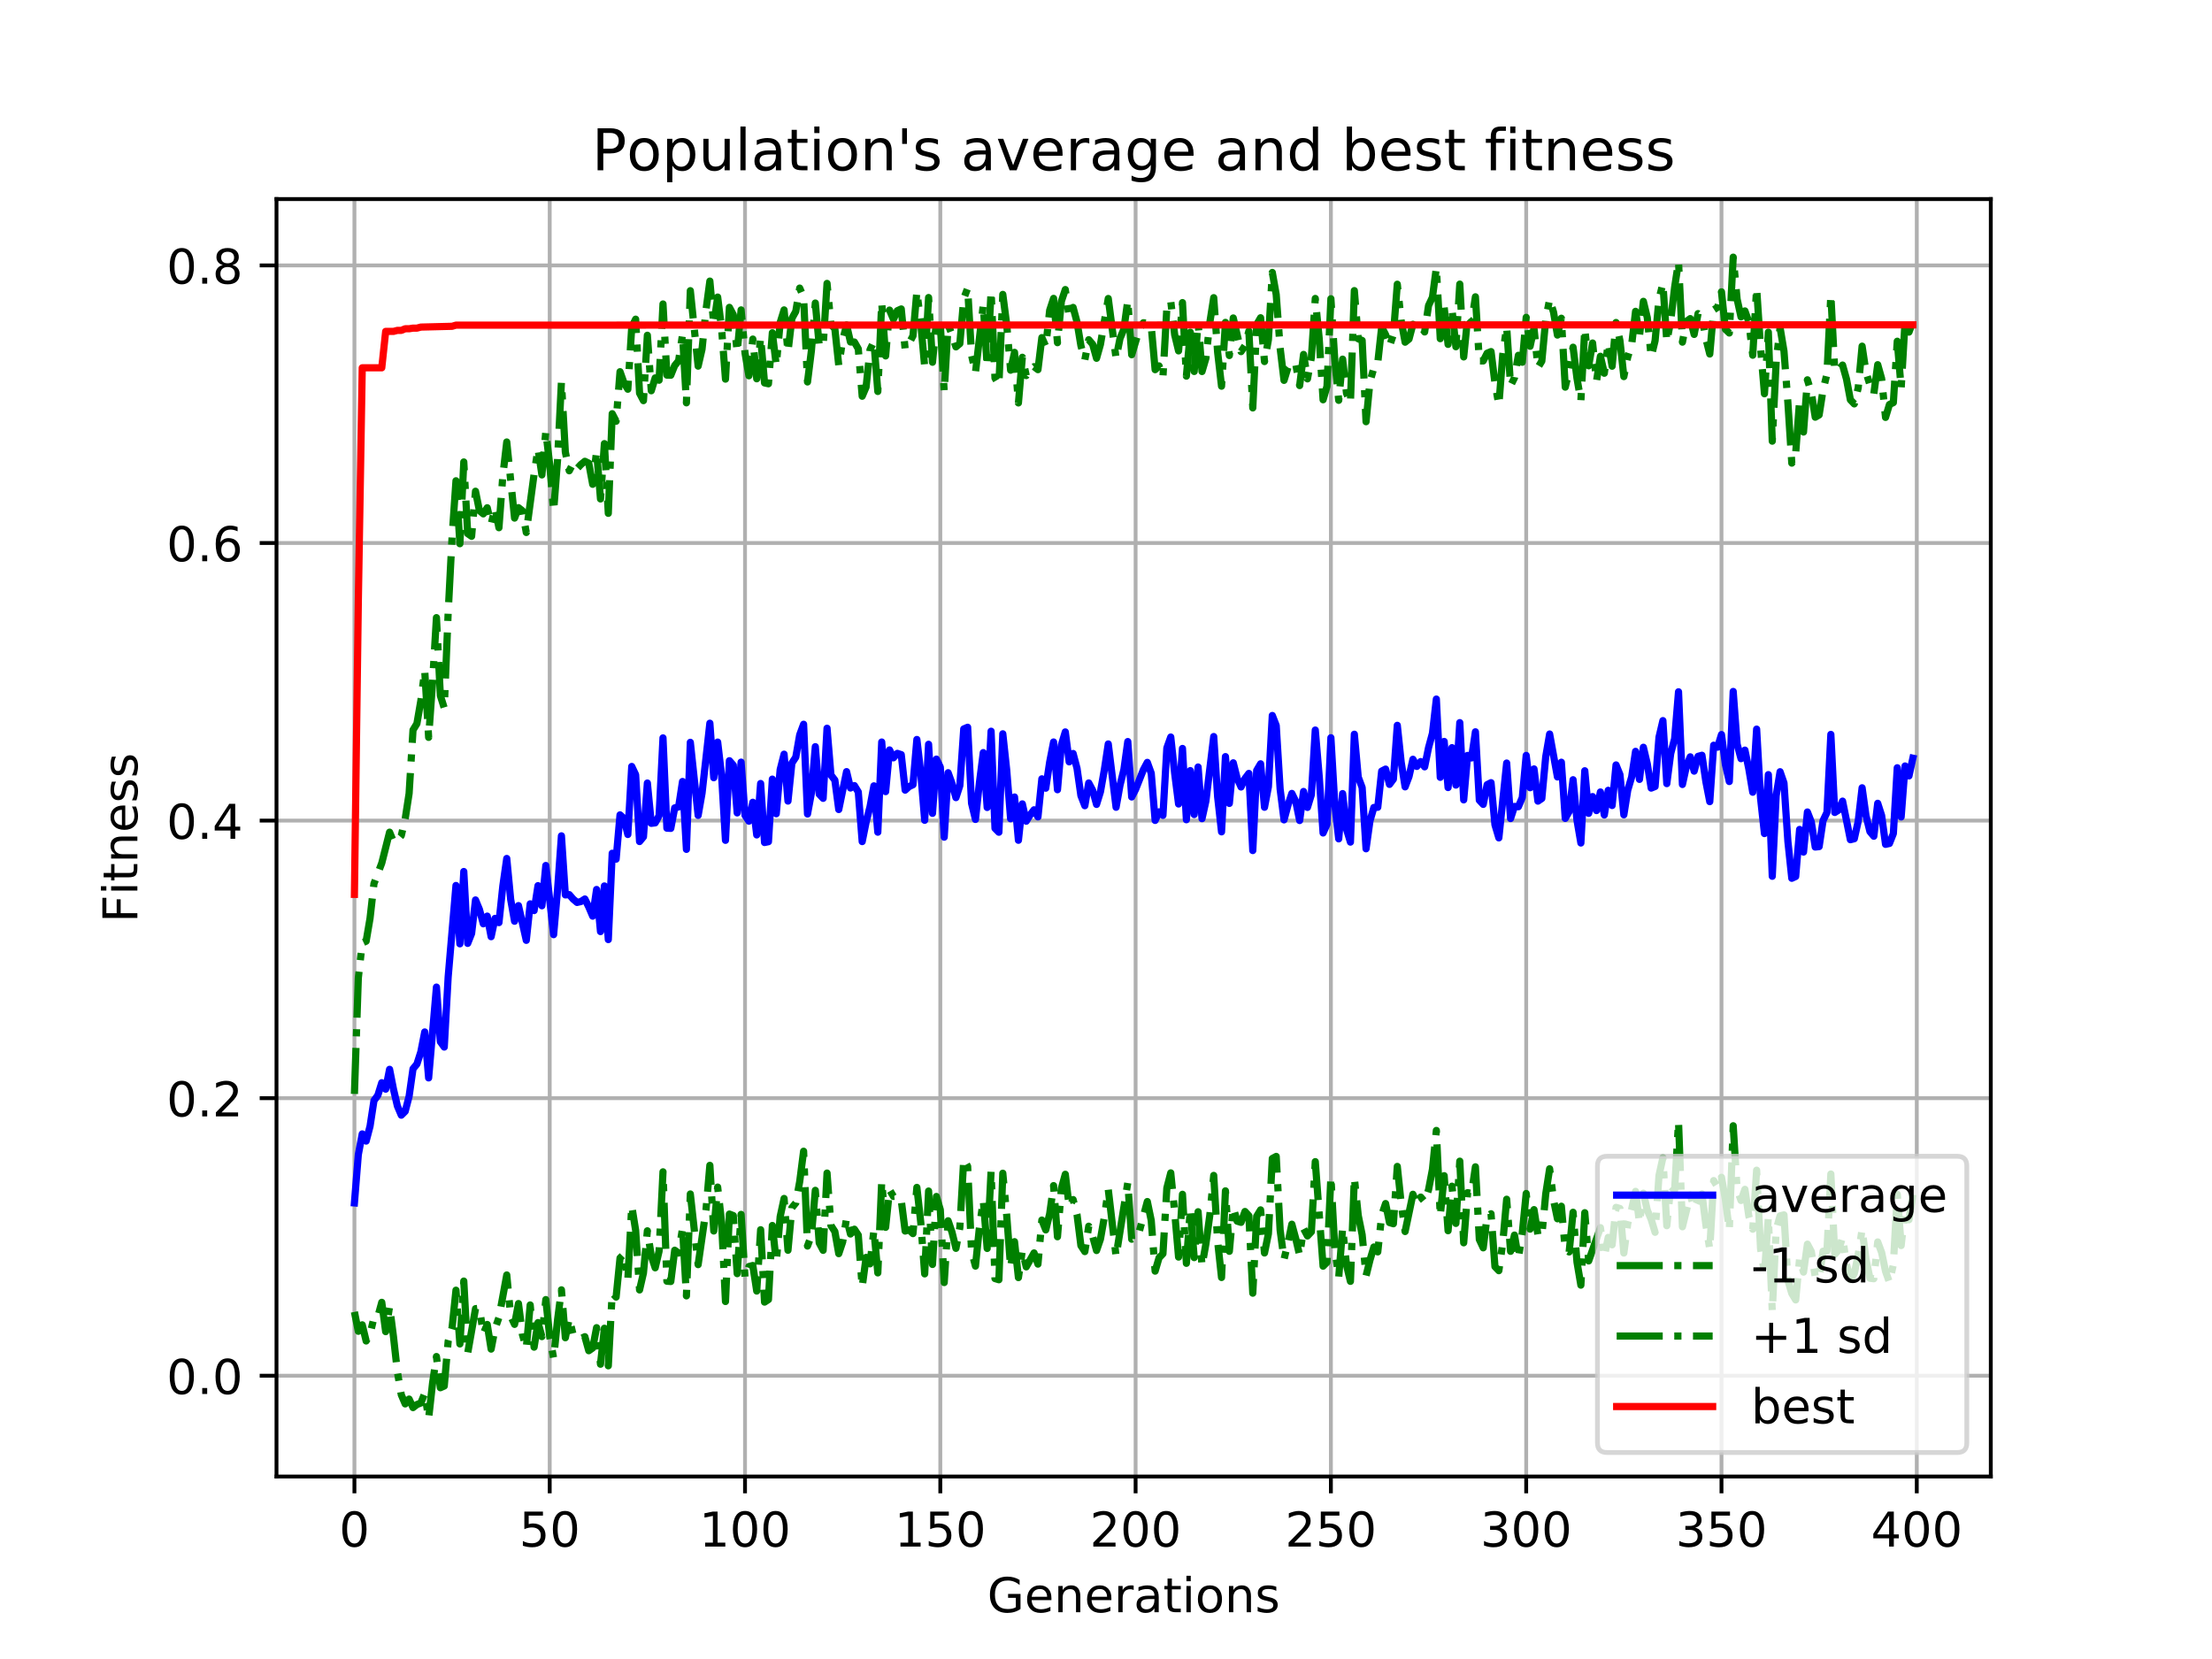 <?xml version="1.0" encoding="utf-8" standalone="no"?>
<!DOCTYPE svg PUBLIC "-//W3C//DTD SVG 1.1//EN"
  "http://www.w3.org/Graphics/SVG/1.1/DTD/svg11.dtd">
<!-- Created with matplotlib (https://matplotlib.org/) -->
<svg height="345.6pt" version="1.1" viewBox="0 0 460.8 345.6" width="460.8pt" xmlns="http://www.w3.org/2000/svg" xmlns:xlink="http://www.w3.org/1999/xlink">
 <defs>
  <style type="text/css">
*{stroke-linecap:butt;stroke-linejoin:round;}
  </style>
 </defs>
 <g id="figure_1">
  <g id="patch_1">
   <path d="M 0 345.6 
L 460.8 345.6 
L 460.8 0 
L 0 0 
z
" style="fill:#ffffff;"/>
  </g>
  <g id="axes_1">
   <g id="patch_2">
    <path d="M 57.6 307.584 
L 414.72 307.584 
L 414.72 41.472 
L 57.6 41.472 
z
" style="fill:#ffffff;"/>
   </g>
   <g id="matplotlib.axis_1">
    <g id="xtick_1">
     <g id="line2d_1">
      <path clip-path="url(#p5cd30ec70a)" d="M 73.833 307.584 
L 73.833 41.472 
" style="fill:none;stroke:#b0b0b0;stroke-linecap:square;stroke-width:0.8;"/>
     </g>
     <g id="line2d_2">
      <defs>
       <path d="M 0 0 
L 0 3.5 
" id="mb258cb86f6" style="stroke:#000000;stroke-width:0.8;"/>
      </defs>
      <g>
       <use style="stroke:#000000;stroke-width:0.8;" x="73.833" xlink:href="#mb258cb86f6" y="307.584"/>
      </g>
     </g>
     <g id="text_1">
      <!-- 0 -->
      <defs>
       <path d="M 31.781 66.406 
Q 24.172 66.406 20.328 58.906 
Q 16.5 51.422 16.5 36.375 
Q 16.5 21.391 20.328 13.891 
Q 24.172 6.391 31.781 6.391 
Q 39.453 6.391 43.281 13.891 
Q 47.125 21.391 47.125 36.375 
Q 47.125 51.422 43.281 58.906 
Q 39.453 66.406 31.781 66.406 
z
M 31.781 74.219 
Q 44.047 74.219 50.516 64.516 
Q 56.984 54.828 56.984 36.375 
Q 56.984 17.969 50.516 8.266 
Q 44.047 -1.422 31.781 -1.422 
Q 19.531 -1.422 13.062 8.266 
Q 6.594 17.969 6.594 36.375 
Q 6.594 54.828 13.062 64.516 
Q 19.531 74.219 31.781 74.219 
z
" id="DejaVuSans-48"/>
      </defs>
      <g transform="translate(70.651 322.182)scale(0.1 -0.1)">
       <use xlink:href="#DejaVuSans-48"/>
      </g>
     </g>
    </g>
    <g id="xtick_2">
     <g id="line2d_3">
      <path clip-path="url(#p5cd30ec70a)" d="M 114.516 307.584 
L 114.516 41.472 
" style="fill:none;stroke:#b0b0b0;stroke-linecap:square;stroke-width:0.8;"/>
     </g>
     <g id="line2d_4">
      <g>
       <use style="stroke:#000000;stroke-width:0.8;" x="114.516" xlink:href="#mb258cb86f6" y="307.584"/>
      </g>
     </g>
     <g id="text_2">
      <!-- 50 -->
      <defs>
       <path d="M 10.797 72.906 
L 49.516 72.906 
L 49.516 64.594 
L 19.828 64.594 
L 19.828 46.734 
Q 21.969 47.469 24.109 47.828 
Q 26.266 48.188 28.422 48.188 
Q 40.625 48.188 47.75 41.5 
Q 54.891 34.812 54.891 23.391 
Q 54.891 11.625 47.562 5.094 
Q 40.234 -1.422 26.906 -1.422 
Q 22.312 -1.422 17.547 -0.641 
Q 12.797 0.141 7.719 1.703 
L 7.719 11.625 
Q 12.109 9.234 16.797 8.062 
Q 21.484 6.891 26.703 6.891 
Q 35.156 6.891 40.078 11.328 
Q 45.016 15.766 45.016 23.391 
Q 45.016 31 40.078 35.438 
Q 35.156 39.891 26.703 39.891 
Q 22.75 39.891 18.812 39.016 
Q 14.891 38.141 10.797 36.281 
z
" id="DejaVuSans-53"/>
      </defs>
      <g transform="translate(108.154 322.182)scale(0.1 -0.1)">
       <use xlink:href="#DejaVuSans-53"/>
       <use x="63.623" xlink:href="#DejaVuSans-48"/>
      </g>
     </g>
    </g>
    <g id="xtick_3">
     <g id="line2d_5">
      <path clip-path="url(#p5cd30ec70a)" d="M 155.2 307.584 
L 155.2 41.472 
" style="fill:none;stroke:#b0b0b0;stroke-linecap:square;stroke-width:0.8;"/>
     </g>
     <g id="line2d_6">
      <g>
       <use style="stroke:#000000;stroke-width:0.8;" x="155.2" xlink:href="#mb258cb86f6" y="307.584"/>
      </g>
     </g>
     <g id="text_3">
      <!-- 100 -->
      <defs>
       <path d="M 12.406 8.297 
L 28.516 8.297 
L 28.516 63.922 
L 10.984 60.406 
L 10.984 69.391 
L 28.422 72.906 
L 38.281 72.906 
L 38.281 8.297 
L 54.391 8.297 
L 54.391 0 
L 12.406 0 
z
" id="DejaVuSans-49"/>
      </defs>
      <g transform="translate(145.656 322.182)scale(0.1 -0.1)">
       <use xlink:href="#DejaVuSans-49"/>
       <use x="63.623" xlink:href="#DejaVuSans-48"/>
       <use x="127.246" xlink:href="#DejaVuSans-48"/>
      </g>
     </g>
    </g>
    <g id="xtick_4">
     <g id="line2d_7">
      <path clip-path="url(#p5cd30ec70a)" d="M 195.883 307.584 
L 195.883 41.472 
" style="fill:none;stroke:#b0b0b0;stroke-linecap:square;stroke-width:0.8;"/>
     </g>
     <g id="line2d_8">
      <g>
       <use style="stroke:#000000;stroke-width:0.8;" x="195.883" xlink:href="#mb258cb86f6" y="307.584"/>
      </g>
     </g>
     <g id="text_4">
      <!-- 150 -->
      <g transform="translate(186.34 322.182)scale(0.1 -0.1)">
       <use xlink:href="#DejaVuSans-49"/>
       <use x="63.623" xlink:href="#DejaVuSans-53"/>
       <use x="127.246" xlink:href="#DejaVuSans-48"/>
      </g>
     </g>
    </g>
    <g id="xtick_5">
     <g id="line2d_9">
      <path clip-path="url(#p5cd30ec70a)" d="M 236.567 307.584 
L 236.567 41.472 
" style="fill:none;stroke:#b0b0b0;stroke-linecap:square;stroke-width:0.8;"/>
     </g>
     <g id="line2d_10">
      <g>
       <use style="stroke:#000000;stroke-width:0.8;" x="236.567" xlink:href="#mb258cb86f6" y="307.584"/>
      </g>
     </g>
     <g id="text_5">
      <!-- 200 -->
      <defs>
       <path d="M 19.188 8.297 
L 53.609 8.297 
L 53.609 0 
L 7.328 0 
L 7.328 8.297 
Q 12.938 14.109 22.625 23.891 
Q 32.328 33.688 34.812 36.531 
Q 39.547 41.844 41.422 45.531 
Q 43.312 49.219 43.312 52.781 
Q 43.312 58.594 39.234 62.25 
Q 35.156 65.922 28.609 65.922 
Q 23.969 65.922 18.812 64.312 
Q 13.672 62.703 7.812 59.422 
L 7.812 69.391 
Q 13.766 71.781 18.938 73 
Q 24.125 74.219 28.422 74.219 
Q 39.75 74.219 46.484 68.547 
Q 53.219 62.891 53.219 53.422 
Q 53.219 48.922 51.531 44.891 
Q 49.859 40.875 45.406 35.406 
Q 44.188 33.984 37.641 27.219 
Q 31.109 20.453 19.188 8.297 
z
" id="DejaVuSans-50"/>
      </defs>
      <g transform="translate(227.023 322.182)scale(0.1 -0.1)">
       <use xlink:href="#DejaVuSans-50"/>
       <use x="63.623" xlink:href="#DejaVuSans-48"/>
       <use x="127.246" xlink:href="#DejaVuSans-48"/>
      </g>
     </g>
    </g>
    <g id="xtick_6">
     <g id="line2d_11">
      <path clip-path="url(#p5cd30ec70a)" d="M 277.25 307.584 
L 277.25 41.472 
" style="fill:none;stroke:#b0b0b0;stroke-linecap:square;stroke-width:0.8;"/>
     </g>
     <g id="line2d_12">
      <g>
       <use style="stroke:#000000;stroke-width:0.8;" x="277.25" xlink:href="#mb258cb86f6" y="307.584"/>
      </g>
     </g>
     <g id="text_6">
      <!-- 250 -->
      <g transform="translate(267.707 322.182)scale(0.1 -0.1)">
       <use xlink:href="#DejaVuSans-50"/>
       <use x="63.623" xlink:href="#DejaVuSans-53"/>
       <use x="127.246" xlink:href="#DejaVuSans-48"/>
      </g>
     </g>
    </g>
    <g id="xtick_7">
     <g id="line2d_13">
      <path clip-path="url(#p5cd30ec70a)" d="M 317.934 307.584 
L 317.934 41.472 
" style="fill:none;stroke:#b0b0b0;stroke-linecap:square;stroke-width:0.8;"/>
     </g>
     <g id="line2d_14">
      <g>
       <use style="stroke:#000000;stroke-width:0.8;" x="317.934" xlink:href="#mb258cb86f6" y="307.584"/>
      </g>
     </g>
     <g id="text_7">
      <!-- 300 -->
      <defs>
       <path d="M 40.578 39.312 
Q 47.656 37.797 51.625 33 
Q 55.609 28.219 55.609 21.188 
Q 55.609 10.406 48.188 4.484 
Q 40.766 -1.422 27.094 -1.422 
Q 22.516 -1.422 17.656 -0.516 
Q 12.797 0.391 7.625 2.203 
L 7.625 11.719 
Q 11.719 9.328 16.594 8.109 
Q 21.484 6.891 26.812 6.891 
Q 36.078 6.891 40.938 10.547 
Q 45.797 14.203 45.797 21.188 
Q 45.797 27.641 41.281 31.266 
Q 36.766 34.906 28.719 34.906 
L 20.219 34.906 
L 20.219 43.016 
L 29.109 43.016 
Q 36.375 43.016 40.234 45.922 
Q 44.094 48.828 44.094 54.297 
Q 44.094 59.906 40.109 62.906 
Q 36.141 65.922 28.719 65.922 
Q 24.656 65.922 20.016 65.031 
Q 15.375 64.156 9.812 62.312 
L 9.812 71.094 
Q 15.438 72.656 20.344 73.438 
Q 25.25 74.219 29.594 74.219 
Q 40.828 74.219 47.359 69.109 
Q 53.906 64.016 53.906 55.328 
Q 53.906 49.266 50.438 45.094 
Q 46.969 40.922 40.578 39.312 
z
" id="DejaVuSans-51"/>
      </defs>
      <g transform="translate(308.39 322.182)scale(0.1 -0.1)">
       <use xlink:href="#DejaVuSans-51"/>
       <use x="63.623" xlink:href="#DejaVuSans-48"/>
       <use x="127.246" xlink:href="#DejaVuSans-48"/>
      </g>
     </g>
    </g>
    <g id="xtick_8">
     <g id="line2d_15">
      <path clip-path="url(#p5cd30ec70a)" d="M 358.617 307.584 
L 358.617 41.472 
" style="fill:none;stroke:#b0b0b0;stroke-linecap:square;stroke-width:0.8;"/>
     </g>
     <g id="line2d_16">
      <g>
       <use style="stroke:#000000;stroke-width:0.8;" x="358.617" xlink:href="#mb258cb86f6" y="307.584"/>
      </g>
     </g>
     <g id="text_8">
      <!-- 350 -->
      <g transform="translate(349.074 322.182)scale(0.1 -0.1)">
       <use xlink:href="#DejaVuSans-51"/>
       <use x="63.623" xlink:href="#DejaVuSans-53"/>
       <use x="127.246" xlink:href="#DejaVuSans-48"/>
      </g>
     </g>
    </g>
    <g id="xtick_9">
     <g id="line2d_17">
      <path clip-path="url(#p5cd30ec70a)" d="M 399.301 307.584 
L 399.301 41.472 
" style="fill:none;stroke:#b0b0b0;stroke-linecap:square;stroke-width:0.8;"/>
     </g>
     <g id="line2d_18">
      <g>
       <use style="stroke:#000000;stroke-width:0.8;" x="399.301" xlink:href="#mb258cb86f6" y="307.584"/>
      </g>
     </g>
     <g id="text_9">
      <!-- 400 -->
      <defs>
       <path d="M 37.797 64.312 
L 12.891 25.391 
L 37.797 25.391 
z
M 35.203 72.906 
L 47.609 72.906 
L 47.609 25.391 
L 58.016 25.391 
L 58.016 17.188 
L 47.609 17.188 
L 47.609 0 
L 37.797 0 
L 37.797 17.188 
L 4.891 17.188 
L 4.891 26.703 
z
" id="DejaVuSans-52"/>
      </defs>
      <g transform="translate(389.757 322.182)scale(0.1 -0.1)">
       <use xlink:href="#DejaVuSans-52"/>
       <use x="63.623" xlink:href="#DejaVuSans-48"/>
       <use x="127.246" xlink:href="#DejaVuSans-48"/>
      </g>
     </g>
    </g>
    <g id="text_10">
     <!-- Generations -->
     <defs>
      <path d="M 59.516 10.406 
L 59.516 29.984 
L 43.406 29.984 
L 43.406 38.094 
L 69.281 38.094 
L 69.281 6.781 
Q 63.578 2.734 56.688 0.656 
Q 49.812 -1.422 42 -1.422 
Q 24.906 -1.422 15.25 8.562 
Q 5.609 18.562 5.609 36.375 
Q 5.609 54.25 15.25 64.234 
Q 24.906 74.219 42 74.219 
Q 49.125 74.219 55.547 72.453 
Q 61.969 70.703 67.391 67.281 
L 67.391 56.781 
Q 61.922 61.422 55.766 63.766 
Q 49.609 66.109 42.828 66.109 
Q 29.438 66.109 22.719 58.641 
Q 16.016 51.172 16.016 36.375 
Q 16.016 21.625 22.719 14.156 
Q 29.438 6.688 42.828 6.688 
Q 48.047 6.688 52.141 7.594 
Q 56.25 8.5 59.516 10.406 
z
" id="DejaVuSans-71"/>
      <path d="M 56.203 29.594 
L 56.203 25.203 
L 14.891 25.203 
Q 15.484 15.922 20.484 11.062 
Q 25.484 6.203 34.422 6.203 
Q 39.594 6.203 44.453 7.469 
Q 49.312 8.734 54.109 11.281 
L 54.109 2.781 
Q 49.266 0.734 44.188 -0.344 
Q 39.109 -1.422 33.891 -1.422 
Q 20.797 -1.422 13.156 6.188 
Q 5.516 13.812 5.516 26.812 
Q 5.516 40.234 12.766 48.109 
Q 20.016 56 32.328 56 
Q 43.359 56 49.781 48.891 
Q 56.203 41.797 56.203 29.594 
z
M 47.219 32.234 
Q 47.125 39.594 43.094 43.984 
Q 39.062 48.391 32.422 48.391 
Q 24.906 48.391 20.391 44.141 
Q 15.875 39.891 15.188 32.172 
z
" id="DejaVuSans-101"/>
      <path d="M 54.891 33.016 
L 54.891 0 
L 45.906 0 
L 45.906 32.719 
Q 45.906 40.484 42.875 44.328 
Q 39.844 48.188 33.797 48.188 
Q 26.516 48.188 22.312 43.547 
Q 18.109 38.922 18.109 30.906 
L 18.109 0 
L 9.078 0 
L 9.078 54.688 
L 18.109 54.688 
L 18.109 46.188 
Q 21.344 51.125 25.703 53.562 
Q 30.078 56 35.797 56 
Q 45.219 56 50.047 50.172 
Q 54.891 44.344 54.891 33.016 
z
" id="DejaVuSans-110"/>
      <path d="M 41.109 46.297 
Q 39.594 47.172 37.812 47.578 
Q 36.031 48 33.891 48 
Q 26.266 48 22.188 43.047 
Q 18.109 38.094 18.109 28.812 
L 18.109 0 
L 9.078 0 
L 9.078 54.688 
L 18.109 54.688 
L 18.109 46.188 
Q 20.953 51.172 25.484 53.578 
Q 30.031 56 36.531 56 
Q 37.453 56 38.578 55.875 
Q 39.703 55.766 41.062 55.516 
z
" id="DejaVuSans-114"/>
      <path d="M 34.281 27.484 
Q 23.391 27.484 19.188 25 
Q 14.984 22.516 14.984 16.5 
Q 14.984 11.719 18.141 8.906 
Q 21.297 6.109 26.703 6.109 
Q 34.188 6.109 38.703 11.406 
Q 43.219 16.703 43.219 25.484 
L 43.219 27.484 
z
M 52.203 31.203 
L 52.203 0 
L 43.219 0 
L 43.219 8.297 
Q 40.141 3.328 35.547 0.953 
Q 30.953 -1.422 24.312 -1.422 
Q 15.922 -1.422 10.953 3.297 
Q 6 8.016 6 15.922 
Q 6 25.141 12.172 29.828 
Q 18.359 34.516 30.609 34.516 
L 43.219 34.516 
L 43.219 35.406 
Q 43.219 41.609 39.141 45 
Q 35.062 48.391 27.688 48.391 
Q 23 48.391 18.547 47.266 
Q 14.109 46.141 10.016 43.891 
L 10.016 52.203 
Q 14.938 54.109 19.578 55.047 
Q 24.219 56 28.609 56 
Q 40.484 56 46.344 49.844 
Q 52.203 43.703 52.203 31.203 
z
" id="DejaVuSans-97"/>
      <path d="M 18.312 70.219 
L 18.312 54.688 
L 36.812 54.688 
L 36.812 47.703 
L 18.312 47.703 
L 18.312 18.016 
Q 18.312 11.328 20.141 9.422 
Q 21.969 7.516 27.594 7.516 
L 36.812 7.516 
L 36.812 0 
L 27.594 0 
Q 17.188 0 13.234 3.875 
Q 9.281 7.766 9.281 18.016 
L 9.281 47.703 
L 2.688 47.703 
L 2.688 54.688 
L 9.281 54.688 
L 9.281 70.219 
z
" id="DejaVuSans-116"/>
      <path d="M 9.422 54.688 
L 18.406 54.688 
L 18.406 0 
L 9.422 0 
z
M 9.422 75.984 
L 18.406 75.984 
L 18.406 64.594 
L 9.422 64.594 
z
" id="DejaVuSans-105"/>
      <path d="M 30.609 48.391 
Q 23.391 48.391 19.188 42.75 
Q 14.984 37.109 14.984 27.297 
Q 14.984 17.484 19.156 11.844 
Q 23.344 6.203 30.609 6.203 
Q 37.797 6.203 41.984 11.859 
Q 46.188 17.531 46.188 27.297 
Q 46.188 37.016 41.984 42.703 
Q 37.797 48.391 30.609 48.391 
z
M 30.609 56 
Q 42.328 56 49.016 48.375 
Q 55.719 40.766 55.719 27.297 
Q 55.719 13.875 49.016 6.219 
Q 42.328 -1.422 30.609 -1.422 
Q 18.844 -1.422 12.172 6.219 
Q 5.516 13.875 5.516 27.297 
Q 5.516 40.766 12.172 48.375 
Q 18.844 56 30.609 56 
z
" id="DejaVuSans-111"/>
      <path d="M 44.281 53.078 
L 44.281 44.578 
Q 40.484 46.531 36.375 47.5 
Q 32.281 48.484 27.875 48.484 
Q 21.188 48.484 17.844 46.438 
Q 14.5 44.391 14.5 40.281 
Q 14.5 37.156 16.891 35.375 
Q 19.281 33.594 26.516 31.984 
L 29.594 31.297 
Q 39.156 29.25 43.188 25.516 
Q 47.219 21.781 47.219 15.094 
Q 47.219 7.469 41.188 3.016 
Q 35.156 -1.422 24.609 -1.422 
Q 20.219 -1.422 15.453 -0.562 
Q 10.688 0.297 5.422 2 
L 5.422 11.281 
Q 10.406 8.688 15.234 7.391 
Q 20.062 6.109 24.812 6.109 
Q 31.156 6.109 34.562 8.281 
Q 37.984 10.453 37.984 14.406 
Q 37.984 18.062 35.516 20.016 
Q 33.062 21.969 24.703 23.781 
L 21.578 24.516 
Q 13.234 26.266 9.516 29.906 
Q 5.812 33.547 5.812 39.891 
Q 5.812 47.609 11.281 51.797 
Q 16.75 56 26.812 56 
Q 31.781 56 36.172 55.266 
Q 40.578 54.547 44.281 53.078 
z
" id="DejaVuSans-115"/>
     </defs>
     <g transform="translate(205.662 335.861)scale(0.1 -0.1)">
      <use xlink:href="#DejaVuSans-71"/>
      <use x="77.49" xlink:href="#DejaVuSans-101"/>
      <use x="139.014" xlink:href="#DejaVuSans-110"/>
      <use x="202.393" xlink:href="#DejaVuSans-101"/>
      <use x="263.916" xlink:href="#DejaVuSans-114"/>
      <use x="305.029" xlink:href="#DejaVuSans-97"/>
      <use x="366.309" xlink:href="#DejaVuSans-116"/>
      <use x="405.518" xlink:href="#DejaVuSans-105"/>
      <use x="433.301" xlink:href="#DejaVuSans-111"/>
      <use x="494.482" xlink:href="#DejaVuSans-110"/>
      <use x="557.861" xlink:href="#DejaVuSans-115"/>
     </g>
    </g>
   </g>
   <g id="matplotlib.axis_2">
    <g id="ytick_1">
     <g id="line2d_19">
      <path clip-path="url(#p5cd30ec70a)" d="M 57.6 286.591 
L 414.72 286.591 
" style="fill:none;stroke:#b0b0b0;stroke-linecap:square;stroke-width:0.8;"/>
     </g>
     <g id="line2d_20">
      <defs>
       <path d="M 0 0 
L -3.5 0 
" id="mee324a25d2" style="stroke:#000000;stroke-width:0.8;"/>
      </defs>
      <g>
       <use style="stroke:#000000;stroke-width:0.8;" x="57.6" xlink:href="#mee324a25d2" y="286.591"/>
      </g>
     </g>
     <g id="text_11">
      <!-- 0.0 -->
      <defs>
       <path d="M 10.688 12.406 
L 21 12.406 
L 21 0 
L 10.688 0 
z
" id="DejaVuSans-46"/>
      </defs>
      <g transform="translate(34.697 290.39)scale(0.1 -0.1)">
       <use xlink:href="#DejaVuSans-48"/>
       <use x="63.623" xlink:href="#DejaVuSans-46"/>
       <use x="95.41" xlink:href="#DejaVuSans-48"/>
      </g>
     </g>
    </g>
    <g id="ytick_2">
     <g id="line2d_21">
      <path clip-path="url(#p5cd30ec70a)" d="M 57.6 228.766 
L 414.72 228.766 
" style="fill:none;stroke:#b0b0b0;stroke-linecap:square;stroke-width:0.8;"/>
     </g>
     <g id="line2d_22">
      <g>
       <use style="stroke:#000000;stroke-width:0.8;" x="57.6" xlink:href="#mee324a25d2" y="228.766"/>
      </g>
     </g>
     <g id="text_12">
      <!-- 0.2 -->
      <g transform="translate(34.697 232.565)scale(0.1 -0.1)">
       <use xlink:href="#DejaVuSans-48"/>
       <use x="63.623" xlink:href="#DejaVuSans-46"/>
       <use x="95.41" xlink:href="#DejaVuSans-50"/>
      </g>
     </g>
    </g>
    <g id="ytick_3">
     <g id="line2d_23">
      <path clip-path="url(#p5cd30ec70a)" d="M 57.6 170.941 
L 414.72 170.941 
" style="fill:none;stroke:#b0b0b0;stroke-linecap:square;stroke-width:0.8;"/>
     </g>
     <g id="line2d_24">
      <g>
       <use style="stroke:#000000;stroke-width:0.8;" x="57.6" xlink:href="#mee324a25d2" y="170.941"/>
      </g>
     </g>
     <g id="text_13">
      <!-- 0.4 -->
      <g transform="translate(34.697 174.74)scale(0.1 -0.1)">
       <use xlink:href="#DejaVuSans-48"/>
       <use x="63.623" xlink:href="#DejaVuSans-46"/>
       <use x="95.41" xlink:href="#DejaVuSans-52"/>
      </g>
     </g>
    </g>
    <g id="ytick_4">
     <g id="line2d_25">
      <path clip-path="url(#p5cd30ec70a)" d="M 57.6 113.116 
L 414.72 113.116 
" style="fill:none;stroke:#b0b0b0;stroke-linecap:square;stroke-width:0.8;"/>
     </g>
     <g id="line2d_26">
      <g>
       <use style="stroke:#000000;stroke-width:0.8;" x="57.6" xlink:href="#mee324a25d2" y="113.116"/>
      </g>
     </g>
     <g id="text_14">
      <!-- 0.6 -->
      <defs>
       <path d="M 33.016 40.375 
Q 26.375 40.375 22.484 35.828 
Q 18.609 31.297 18.609 23.391 
Q 18.609 15.531 22.484 10.953 
Q 26.375 6.391 33.016 6.391 
Q 39.656 6.391 43.531 10.953 
Q 47.406 15.531 47.406 23.391 
Q 47.406 31.297 43.531 35.828 
Q 39.656 40.375 33.016 40.375 
z
M 52.594 71.297 
L 52.594 62.312 
Q 48.875 64.062 45.094 64.984 
Q 41.312 65.922 37.594 65.922 
Q 27.828 65.922 22.672 59.328 
Q 17.531 52.734 16.797 39.406 
Q 19.672 43.656 24.016 45.922 
Q 28.375 48.188 33.594 48.188 
Q 44.578 48.188 50.953 41.516 
Q 57.328 34.859 57.328 23.391 
Q 57.328 12.156 50.688 5.359 
Q 44.047 -1.422 33.016 -1.422 
Q 20.359 -1.422 13.672 8.266 
Q 6.984 17.969 6.984 36.375 
Q 6.984 53.656 15.188 63.938 
Q 23.391 74.219 37.203 74.219 
Q 40.922 74.219 44.703 73.484 
Q 48.484 72.75 52.594 71.297 
z
" id="DejaVuSans-54"/>
      </defs>
      <g transform="translate(34.697 116.915)scale(0.1 -0.1)">
       <use xlink:href="#DejaVuSans-48"/>
       <use x="63.623" xlink:href="#DejaVuSans-46"/>
       <use x="95.41" xlink:href="#DejaVuSans-54"/>
      </g>
     </g>
    </g>
    <g id="ytick_5">
     <g id="line2d_27">
      <path clip-path="url(#p5cd30ec70a)" d="M 57.6 55.291 
L 414.72 55.291 
" style="fill:none;stroke:#b0b0b0;stroke-linecap:square;stroke-width:0.8;"/>
     </g>
     <g id="line2d_28">
      <g>
       <use style="stroke:#000000;stroke-width:0.8;" x="57.6" xlink:href="#mee324a25d2" y="55.291"/>
      </g>
     </g>
     <g id="text_15">
      <!-- 0.8 -->
      <defs>
       <path d="M 31.781 34.625 
Q 24.75 34.625 20.719 30.859 
Q 16.703 27.094 16.703 20.516 
Q 16.703 13.922 20.719 10.156 
Q 24.75 6.391 31.781 6.391 
Q 38.812 6.391 42.859 10.172 
Q 46.922 13.969 46.922 20.516 
Q 46.922 27.094 42.891 30.859 
Q 38.875 34.625 31.781 34.625 
z
M 21.922 38.812 
Q 15.578 40.375 12.031 44.719 
Q 8.5 49.078 8.5 55.328 
Q 8.5 64.062 14.719 69.141 
Q 20.953 74.219 31.781 74.219 
Q 42.672 74.219 48.875 69.141 
Q 55.078 64.062 55.078 55.328 
Q 55.078 49.078 51.531 44.719 
Q 48 40.375 41.703 38.812 
Q 48.828 37.156 52.797 32.312 
Q 56.781 27.484 56.781 20.516 
Q 56.781 9.906 50.312 4.234 
Q 43.844 -1.422 31.781 -1.422 
Q 19.734 -1.422 13.25 4.234 
Q 6.781 9.906 6.781 20.516 
Q 6.781 27.484 10.781 32.312 
Q 14.797 37.156 21.922 38.812 
z
M 18.312 54.391 
Q 18.312 48.734 21.844 45.562 
Q 25.391 42.391 31.781 42.391 
Q 38.141 42.391 41.719 45.562 
Q 45.312 48.734 45.312 54.391 
Q 45.312 60.062 41.719 63.234 
Q 38.141 66.406 31.781 66.406 
Q 25.391 66.406 21.844 63.234 
Q 18.312 60.062 18.312 54.391 
z
" id="DejaVuSans-56"/>
      </defs>
      <g transform="translate(34.697 59.09)scale(0.1 -0.1)">
       <use xlink:href="#DejaVuSans-48"/>
       <use x="63.623" xlink:href="#DejaVuSans-46"/>
       <use x="95.41" xlink:href="#DejaVuSans-56"/>
      </g>
     </g>
    </g>
    <g id="text_16">
     <!-- Fitness -->
     <defs>
      <path d="M 9.812 72.906 
L 51.703 72.906 
L 51.703 64.594 
L 19.672 64.594 
L 19.672 43.109 
L 48.578 43.109 
L 48.578 34.812 
L 19.672 34.812 
L 19.672 0 
L 9.812 0 
z
" id="DejaVuSans-70"/>
     </defs>
     <g transform="translate(28.617 192.202)rotate(-90)scale(0.1 -0.1)">
      <use xlink:href="#DejaVuSans-70"/>
      <use x="57.41" xlink:href="#DejaVuSans-105"/>
      <use x="85.193" xlink:href="#DejaVuSans-116"/>
      <use x="124.402" xlink:href="#DejaVuSans-110"/>
      <use x="187.781" xlink:href="#DejaVuSans-101"/>
      <use x="249.305" xlink:href="#DejaVuSans-115"/>
      <use x="301.404" xlink:href="#DejaVuSans-115"/>
     </g>
    </g>
   </g>
   <g id="line2d_29">
    <path clip-path="url(#p5cd30ec70a)" d="M 73.833 250.592 
L 74.646 240.525 
L 75.46 236.215 
L 76.274 237.707 
L 77.087 234.61 
L 77.901 229.287 
L 78.715 228.169 
L 79.528 225.548 
L 80.342 226.89 
L 81.156 222.759 
L 81.969 226.902 
L 82.783 230.398 
L 83.597 232.312 
L 84.41 231.51 
L 85.224 228.374 
L 86.038 222.653 
L 86.851 221.67 
L 87.665 219.136 
L 88.479 214.975 
L 89.292 224.548 
L 90.92 205.63 
L 91.733 216.997 
L 92.547 218.121 
L 93.361 203.519 
L 94.988 184.462 
L 95.802 196.616 
L 96.616 181.554 
L 97.429 196.521 
L 98.243 194.467 
L 99.057 187.477 
L 99.87 189.445 
L 100.684 192.442 
L 101.498 190.844 
L 102.311 195.128 
L 103.125 191.316 
L 103.939 192.198 
L 104.752 184.532 
L 105.566 178.836 
L 106.38 187.354 
L 107.193 191.908 
L 108.007 188.657 
L 109.634 195.89 
L 110.448 188.289 
L 111.262 189.688 
L 112.075 184.497 
L 112.889 188.689 
L 113.703 180.297 
L 115.33 194.704 
L 116.144 185.432 
L 116.957 174.123 
L 117.771 186.423 
L 118.585 186.364 
L 119.398 187.297 
L 120.212 187.992 
L 121.026 187.804 
L 121.839 187.278 
L 122.653 188.936 
L 123.467 190.849 
L 124.28 185.294 
L 125.094 194.065 
L 125.908 184.559 
L 126.721 195.732 
L 127.535 177.752 
L 128.349 178.977 
L 129.162 169.753 
L 129.976 170.485 
L 130.79 173.837 
L 131.603 159.668 
L 132.417 161.394 
L 133.231 175.308 
L 134.044 174.322 
L 134.858 163.121 
L 135.672 171.514 
L 136.485 171.417 
L 137.299 169.928 
L 138.113 153.718 
L 138.926 172.522 
L 139.74 172.565 
L 140.554 168.298 
L 141.367 168.099 
L 142.181 162.801 
L 142.995 176.935 
L 143.808 154.641 
L 145.436 169.859 
L 146.249 165.23 
L 147.877 150.658 
L 148.69 162.014 
L 149.504 154.59 
L 150.318 161.531 
L 151.131 175.054 
L 151.945 158.469 
L 152.759 159.394 
L 153.572 169.339 
L 154.386 158.769 
L 155.2 169.846 
L 156.013 171.063 
L 156.827 167.129 
L 157.641 173.929 
L 158.454 163.219 
L 159.268 175.509 
L 160.082 175.336 
L 160.895 162.307 
L 161.709 169.516 
L 162.523 160.326 
L 163.336 157.111 
L 164.15 166.877 
L 164.964 158.964 
L 165.777 157.732 
L 166.591 153.084 
L 167.405 150.877 
L 168.219 169.569 
L 169.032 165.195 
L 169.846 155.547 
L 170.66 165.445 
L 171.473 166.307 
L 172.287 151.706 
L 173.101 161.459 
L 173.914 162.511 
L 174.728 168.638 
L 176.355 160.746 
L 177.169 164.155 
L 177.983 163.657 
L 178.796 164.983 
L 179.61 175.317 
L 180.424 171.279 
L 181.237 168.074 
L 182.051 163.706 
L 182.865 173.359 
L 183.678 154.578 
L 184.492 164.909 
L 185.306 156.229 
L 186.119 157.867 
L 186.933 156.943 
L 187.747 157.205 
L 188.56 164.597 
L 189.374 163.856 
L 190.188 163.475 
L 191.001 154.047 
L 191.815 161.022 
L 192.629 170.878 
L 193.442 155.049 
L 194.256 169.435 
L 195.07 158.141 
L 195.883 159.805 
L 196.697 174.396 
L 197.511 160.97 
L 198.324 163.229 
L 199.138 166.157 
L 199.952 163.651 
L 200.765 151.852 
L 201.579 151.503 
L 202.393 167.334 
L 203.206 170.702 
L 204.02 163.134 
L 204.834 156.782 
L 205.647 168.213 
L 206.461 152.328 
L 207.275 172.553 
L 208.088 173.368 
L 208.902 152.866 
L 209.716 160.41 
L 210.529 170.562 
L 211.343 166.029 
L 212.157 175.043 
L 212.97 167.464 
L 213.784 171.074 
L 214.598 169.757 
L 215.411 168.695 
L 216.225 170.172 
L 217.039 162.246 
L 217.852 164.194 
L 218.666 158.749 
L 219.48 154.572 
L 220.293 164.513 
L 221.107 155.159 
L 221.921 152.472 
L 222.734 158.706 
L 223.548 156.967 
L 224.362 160.057 
L 225.175 165.749 
L 225.989 167.842 
L 226.803 163.106 
L 227.616 164.636 
L 228.43 167.571 
L 229.244 164.933 
L 230.057 160.34 
L 230.871 154.98 
L 232.498 168.17 
L 233.312 163.611 
L 234.126 160.317 
L 234.939 154.48 
L 235.753 166.023 
L 236.567 164.447 
L 238.194 160.335 
L 239.008 158.819 
L 239.822 161.083 
L 240.635 170.908 
L 241.449 169.124 
L 242.263 169.855 
L 243.076 155.82 
L 243.89 153.537 
L 244.704 161.111 
L 245.517 167.486 
L 246.331 155.917 
L 247.145 170.763 
L 247.958 160.532 
L 248.772 169.684 
L 249.586 159.783 
L 250.399 170.54 
L 251.213 166.869 
L 252.84 153.436 
L 253.654 165.974 
L 254.468 173.288 
L 255.281 157.617 
L 256.095 167.366 
L 256.909 158.909 
L 257.722 162.136 
L 258.536 163.944 
L 259.35 162.195 
L 260.163 161.115 
L 260.977 177.185 
L 261.791 160.494 
L 262.604 159.118 
L 263.418 168.166 
L 264.232 163.891 
L 265.045 149.049 
L 265.859 151.139 
L 266.673 164.365 
L 267.486 170.79 
L 268.3 167.771 
L 269.114 165.287 
L 269.927 166.946 
L 270.741 170.927 
L 271.555 164.879 
L 272.368 168.197 
L 273.182 165.546 
L 273.996 152.082 
L 274.809 161.676 
L 275.623 173.523 
L 276.437 171.714 
L 277.25 153.683 
L 278.064 167.571 
L 278.878 174.746 
L 279.691 165.323 
L 280.505 172.745 
L 281.319 175.422 
L 282.132 152.953 
L 282.946 161.885 
L 283.76 164.071 
L 284.573 176.816 
L 285.387 171.011 
L 286.201 168.213 
L 287.014 168.169 
L 287.828 160.638 
L 288.642 160.218 
L 289.455 163.403 
L 290.269 162.307 
L 291.083 151.097 
L 291.896 158.809 
L 292.71 163.916 
L 293.524 161.759 
L 294.337 158.173 
L 295.151 159.66 
L 295.965 158.653 
L 296.778 159.744 
L 297.592 155.751 
L 298.406 152.742 
L 299.219 145.631 
L 300.033 161.931 
L 300.847 154.457 
L 301.66 164.063 
L 302.474 155.75 
L 303.288 163.547 
L 304.101 150.539 
L 304.915 166.625 
L 305.729 157.363 
L 306.543 157.896 
L 307.356 152.45 
L 308.17 166.695 
L 308.984 167.567 
L 309.797 163.46 
L 310.611 163.046 
L 311.425 171.817 
L 312.238 174.545 
L 313.866 158.959 
L 314.679 170.517 
L 315.493 167.994 
L 316.307 168.057 
L 317.12 166.14 
L 317.934 157.369 
L 318.748 164.093 
L 319.561 160.184 
L 320.375 166.891 
L 321.189 166.34 
L 322.002 157.65 
L 322.816 152.912 
L 324.443 161.849 
L 325.257 158.787 
L 326.071 170.486 
L 326.884 169.046 
L 327.698 162.434 
L 328.512 170.853 
L 329.325 175.612 
L 330.139 160.566 
L 330.953 169.436 
L 331.766 165.945 
L 332.58 168.858 
L 333.394 164.982 
L 334.207 169.771 
L 335.021 164.637 
L 335.835 167.801 
L 336.648 159.351 
L 337.462 161.357 
L 338.276 169.74 
L 339.089 164.619 
L 339.903 161.857 
L 340.717 156.521 
L 341.53 162.361 
L 342.344 155.669 
L 343.158 159.121 
L 343.971 164.175 
L 344.785 163.842 
L 345.599 153.573 
L 346.412 150.119 
L 347.226 163.243 
L 348.04 156.971 
L 348.853 153.892 
L 349.667 144.112 
L 350.481 163.419 
L 351.294 159.707 
L 352.108 157.661 
L 352.922 160.64 
L 353.735 157.562 
L 354.549 157.338 
L 355.363 162.842 
L 356.176 166.996 
L 356.99 155.244 
L 357.804 155.648 
L 358.617 153.023 
L 359.431 159.25 
L 360.245 162.805 
L 361.058 144.043 
L 361.872 155.021 
L 362.686 158.045 
L 363.499 156.267 
L 364.313 160.197 
L 365.127 165.034 
L 365.94 151.892 
L 366.754 166.266 
L 367.568 173.645 
L 368.381 161.371 
L 369.195 182.547 
L 370.009 165.751 
L 370.822 160.765 
L 371.636 163.116 
L 372.45 175.284 
L 373.263 182.962 
L 374.077 182.587 
L 374.891 172.789 
L 375.704 177.501 
L 376.518 169.152 
L 377.332 171.25 
L 378.146 176.451 
L 378.959 176.36 
L 379.773 170.95 
L 380.587 169.251 
L 381.4 152.991 
L 382.214 169.252 
L 383.028 168.74 
L 383.841 166.892 
L 385.469 174.926 
L 386.282 174.72 
L 387.096 171.096 
L 387.91 164.11 
L 388.723 169.93 
L 389.537 173.222 
L 390.351 174.203 
L 391.164 167.344 
L 391.978 169.895 
L 392.792 175.889 
L 393.605 175.707 
L 394.419 173.648 
L 395.233 159.939 
L 396.046 170.182 
L 396.86 159.567 
L 397.674 161.639 
L 398.487 157.944 
L 398.487 157.944 
" style="fill:none;stroke:#0000ff;stroke-linecap:square;stroke-width:1.5;"/>
   </g>
   <g id="line2d_30">
    <path clip-path="url(#p5cd30ec70a)" d="M 73.833 273.294 
L 74.646 277.327 
L 75.46 275.986 
L 76.274 279.349 
L 77.087 277.93 
L 77.901 274.489 
L 78.715 274.274 
L 79.528 271.298 
L 80.342 277.404 
L 81.156 272.161 
L 81.969 278.46 
L 82.783 285.776 
L 83.597 290.561 
L 84.41 292.458 
L 85.224 291.451 
L 86.038 293.229 
L 86.851 292.592 
L 87.665 292.273 
L 88.479 290.261 
L 89.292 295.488 
L 90.106 288.154 
L 90.92 282.591 
L 91.733 289.091 
L 92.547 288.734 
L 93.361 279.405 
L 94.174 276.59 
L 94.988 268.771 
L 95.802 279.966 
L 96.616 266.873 
L 97.429 281.882 
L 99.057 272.62 
L 99.87 272.526 
L 100.684 277.835 
L 101.498 275.913 
L 102.311 281.041 
L 103.125 276.792 
L 103.939 274.462 
L 105.566 265.599 
L 106.38 274.127 
L 107.193 275.889 
L 108.007 271.556 
L 108.821 277.961 
L 109.634 280.852 
L 110.448 271.846 
L 111.262 280.637 
L 112.075 275.518 
L 112.889 278.442 
L 113.703 270.729 
L 114.516 278.475 
L 115.33 282.94 
L 116.144 275.006 
L 116.957 268.698 
L 117.771 278.677 
L 118.585 274.656 
L 119.398 278.087 
L 120.212 278.352 
L 121.026 278.853 
L 121.839 278.461 
L 122.653 281.38 
L 123.467 280.807 
L 124.28 276.579 
L 125.094 284.19 
L 125.908 276.699 
L 126.721 284.524 
L 127.535 269.323 
L 128.349 270.201 
L 129.162 262.075 
L 129.976 261.245 
L 130.79 266.591 
L 131.603 251.21 
L 132.417 256.298 
L 133.231 268.718 
L 134.044 265.183 
L 134.858 256.402 
L 135.672 261.628 
L 136.485 264.108 
L 137.299 260.647 
L 138.113 244.112 
L 138.926 266.899 
L 139.74 266.96 
L 140.554 260.446 
L 141.367 261.036 
L 142.181 255.888 
L 142.995 269.953 
L 143.808 248.726 
L 145.436 263.448 
L 147.063 252.107 
L 147.877 242.76 
L 148.69 256.436 
L 149.504 247.293 
L 150.318 254.623 
L 151.131 271.13 
L 151.945 252.912 
L 152.759 253.228 
L 153.572 265.324 
L 154.386 252.979 
L 155.2 266.162 
L 156.013 263.842 
L 156.827 263.623 
L 157.641 268.949 
L 158.454 256.175 
L 159.268 271.252 
L 160.082 270.722 
L 160.895 255.291 
L 161.709 262.931 
L 162.523 253.451 
L 163.336 249.663 
L 164.15 260.455 
L 164.964 251.59 
L 165.777 250.601 
L 166.591 246.155 
L 167.405 239.821 
L 168.219 259.571 
L 169.032 257.363 
L 169.846 247.969 
L 170.66 258.923 
L 171.473 260.467 
L 172.287 244.373 
L 173.101 255.303 
L 173.914 256.553 
L 174.728 261.161 
L 175.542 258.721 
L 176.355 253.786 
L 177.169 257.068 
L 177.983 256.068 
L 178.796 257.3 
L 179.61 268.091 
L 180.424 261.935 
L 181.237 263.281 
L 182.051 256.287 
L 182.865 265.167 
L 183.678 246.119 
L 184.492 255.674 
L 185.306 247.864 
L 186.119 249.233 
L 186.933 249.161 
L 187.747 250.051 
L 188.56 256.452 
L 189.374 256.188 
L 190.188 256.983 
L 191.001 247.358 
L 191.815 254.674 
L 192.629 265.371 
L 193.442 248.116 
L 194.256 263.41 
L 195.07 249.25 
L 195.883 252.024 
L 196.697 267.181 
L 197.511 254.306 
L 198.324 256.707 
L 199.138 260.052 
L 199.952 255.719 
L 200.765 241.503 
L 201.579 242.978 
L 202.393 260.668 
L 203.206 263.751 
L 204.02 255.803 
L 204.834 250.063 
L 205.647 260.074 
L 206.461 243.996 
L 207.275 266.346 
L 208.088 266.593 
L 208.902 244.403 
L 209.716 253.202 
L 210.529 264.006 
L 211.343 258.661 
L 212.157 266.148 
L 212.97 260.501 
L 213.784 263.911 
L 215.411 261.008 
L 216.225 263.338 
L 217.039 254.162 
L 217.852 256.209 
L 218.666 252.862 
L 219.48 246.986 
L 220.293 257.64 
L 221.107 247.561 
L 221.921 244.623 
L 222.734 251.361 
L 223.548 249.894 
L 224.362 253.025 
L 225.175 259.481 
L 225.989 260.727 
L 226.803 255.443 
L 227.616 257.555 
L 228.43 260.505 
L 229.244 258.131 
L 230.057 253.531 
L 230.871 247.777 
L 232.498 261.699 
L 234.939 246.364 
L 235.753 258.147 
L 236.567 257.71 
L 237.381 256.362 
L 239.008 250.303 
L 239.822 254.238 
L 240.635 264.803 
L 241.449 262.026 
L 242.263 261.17 
L 243.076 247.488 
L 243.89 244.331 
L 244.704 252.488 
L 245.517 261.874 
L 246.331 248.795 
L 247.145 263.172 
L 247.958 251.856 
L 248.772 261.981 
L 249.586 252.429 
L 250.399 263.683 
L 251.213 259.107 
L 252.027 253.136 
L 252.84 244.861 
L 253.654 258.579 
L 254.468 266.126 
L 255.281 248.075 
L 256.095 260.671 
L 256.909 251.581 
L 257.722 254.39 
L 258.536 254.642 
L 259.35 252.376 
L 260.163 253.269 
L 260.977 269.393 
L 261.791 253.38 
L 262.604 252.04 
L 263.418 261.017 
L 264.232 257.019 
L 265.045 241.338 
L 265.859 240.902 
L 266.673 256.249 
L 267.486 262.342 
L 268.3 258.961 
L 269.114 255.025 
L 269.927 258.029 
L 270.741 261.535 
L 271.555 255.924 
L 272.368 257.47 
L 273.182 256.606 
L 273.996 241.992 
L 275.623 263.767 
L 276.437 262.956 
L 277.25 245.132 
L 278.064 260.081 
L 278.878 266.095 
L 279.691 255.827 
L 280.505 263.559 
L 281.319 266.929 
L 282.132 245.366 
L 282.946 253.195 
L 283.76 257.216 
L 284.573 265.784 
L 285.387 262.507 
L 286.201 259.77 
L 287.014 260.795 
L 287.828 253.143 
L 288.642 250.721 
L 289.455 254.685 
L 290.269 254.926 
L 291.083 242.986 
L 291.896 250.758 
L 292.71 256.547 
L 294.337 248.787 
L 295.151 250.948 
L 295.965 249.378 
L 296.778 250.333 
L 297.592 247.854 
L 298.406 243.564 
L 299.219 235.492 
L 300.033 253.306 
L 300.847 244.918 
L 301.66 256.383 
L 302.474 247.105 
L 303.288 254.861 
L 304.101 241.893 
L 304.915 258.898 
L 305.729 248.452 
L 306.543 248.619 
L 307.356 243.071 
L 308.17 258.203 
L 308.984 259.946 
L 309.797 253.341 
L 310.611 252.852 
L 311.425 263.86 
L 312.238 264.706 
L 313.052 258.924 
L 313.866 249.825 
L 314.679 260.674 
L 315.493 257.29 
L 316.307 262.099 
L 317.12 256.822 
L 317.934 248.626 
L 318.748 256.053 
L 319.561 251.987 
L 320.375 257.211 
L 321.189 257.452 
L 322.002 248.732 
L 322.816 243.477 
L 323.63 249.971 
L 324.443 253.893 
L 325.257 251.279 
L 326.071 260.324 
L 326.884 260.804 
L 327.698 252.537 
L 328.512 262.9 
L 329.325 267.719 
L 330.139 252.628 
L 330.953 262.671 
L 333.394 255.741 
L 334.207 261.786 
L 335.021 257.772 
L 335.835 259.315 
L 336.648 251.518 
L 337.462 251.753 
L 338.276 261.028 
L 339.089 254.89 
L 339.903 251.879 
L 340.717 248.185 
L 341.53 254.715 
L 342.344 248.563 
L 343.158 252.083 
L 343.971 254.019 
L 344.785 256.709 
L 345.599 244.869 
L 346.412 241.163 
L 347.226 255.337 
L 348.04 247.12 
L 348.853 247.929 
L 349.667 233.68 
L 350.481 255.562 
L 352.108 248.952 
L 352.922 251.612 
L 353.735 249.795 
L 354.549 248.717 
L 355.363 255.142 
L 356.176 260.245 
L 356.99 245.939 
L 357.804 247.277 
L 358.617 245.253 
L 359.431 249.906 
L 360.245 256.24 
L 361.058 234.517 
L 361.872 247.729 
L 362.686 250.078 
L 363.499 247.762 
L 364.313 253.331 
L 365.127 256.068 
L 365.94 243.776 
L 366.754 260.113 
L 367.568 265.264 
L 368.381 253.544 
L 369.195 273.193 
L 370.009 256.164 
L 370.822 253.281 
L 371.636 253.079 
L 372.45 266.695 
L 373.263 269.448 
L 374.077 270.795 
L 374.891 262.165 
L 375.704 265.004 
L 376.518 259.18 
L 377.332 260.72 
L 378.146 265.992 
L 378.959 266.283 
L 379.773 260.645 
L 380.587 260.593 
L 381.4 244.567 
L 382.214 261.295 
L 383.028 260.397 
L 383.841 257.734 
L 384.655 263.31 
L 385.469 266.564 
L 386.282 265.3 
L 387.096 261.381 
L 387.91 256.11 
L 388.723 262.318 
L 389.537 266.283 
L 390.351 266.382 
L 391.164 258.719 
L 391.978 260.924 
L 392.792 264.825 
L 393.605 267.147 
L 394.419 263.423 
L 395.233 248.79 
L 396.046 259.471 
L 396.86 252.224 
L 397.674 254.097 
L 398.487 248.865 
L 398.487 248.865 
" style="fill:none;stroke:#008000;stroke-dasharray:9.6,2.4,1.5,2.4;stroke-dashoffset:0;stroke-width:1.5;"/>
   </g>
   <g id="line2d_31">
    <path clip-path="url(#p5cd30ec70a)" d="M 73.833 227.89 
L 74.646 203.723 
L 75.46 196.444 
L 76.274 196.066 
L 77.087 191.29 
L 77.901 184.084 
L 79.528 179.798 
L 81.156 173.356 
L 81.969 175.344 
L 82.783 175.019 
L 83.597 174.063 
L 84.41 170.562 
L 85.224 165.298 
L 86.038 152.077 
L 86.851 150.747 
L 87.665 146 
L 88.479 139.689 
L 89.292 153.609 
L 90.106 142.183 
L 90.92 128.669 
L 91.733 144.903 
L 92.547 147.507 
L 93.361 127.634 
L 94.174 111.928 
L 94.988 100.153 
L 95.802 113.266 
L 96.616 96.236 
L 97.429 111.159 
L 98.243 111.723 
L 99.057 102.333 
L 99.87 106.364 
L 100.684 107.049 
L 101.498 105.775 
L 102.311 109.214 
L 103.125 105.84 
L 103.939 109.934 
L 104.752 99.083 
L 105.566 92.073 
L 107.193 107.927 
L 108.007 105.758 
L 108.821 106.395 
L 109.634 110.927 
L 111.262 98.739 
L 112.075 93.477 
L 112.889 98.936 
L 113.703 89.865 
L 114.516 96.814 
L 115.33 106.468 
L 116.144 95.858 
L 116.957 79.549 
L 117.771 94.17 
L 118.585 98.071 
L 119.398 96.506 
L 120.212 97.631 
L 121.026 96.756 
L 121.839 96.096 
L 122.653 96.491 
L 123.467 100.89 
L 124.28 94.008 
L 125.094 103.939 
L 125.908 92.418 
L 126.721 106.939 
L 127.535 86.181 
L 128.349 87.752 
L 129.162 77.432 
L 129.976 79.725 
L 130.79 81.083 
L 131.603 68.125 
L 132.417 66.491 
L 133.231 81.899 
L 134.044 83.46 
L 134.858 69.84 
L 135.672 81.4 
L 136.485 78.727 
L 137.299 79.208 
L 138.113 63.324 
L 138.926 78.145 
L 139.74 78.169 
L 140.554 76.15 
L 141.367 75.163 
L 142.181 69.713 
L 142.995 83.917 
L 143.808 60.556 
L 145.436 76.271 
L 146.249 72.728 
L 147.063 64.636 
L 147.877 58.556 
L 148.69 67.592 
L 149.504 61.886 
L 150.318 68.438 
L 151.131 78.979 
L 151.945 64.027 
L 152.759 65.56 
L 153.572 73.354 
L 154.386 64.558 
L 155.2 73.53 
L 156.013 78.284 
L 156.827 70.635 
L 157.641 78.908 
L 158.454 70.264 
L 159.268 79.767 
L 160.082 79.949 
L 160.895 69.322 
L 161.709 76.1 
L 162.523 67.201 
L 163.336 64.559 
L 164.15 73.298 
L 164.964 66.337 
L 165.777 64.864 
L 166.591 60.012 
L 167.405 61.932 
L 168.219 79.568 
L 169.032 73.028 
L 169.846 63.126 
L 170.66 71.968 
L 171.473 72.146 
L 172.287 59.04 
L 173.101 67.615 
L 173.914 68.469 
L 174.728 76.115 
L 175.542 70.881 
L 176.355 67.706 
L 177.169 71.242 
L 177.983 71.246 
L 178.796 72.667 
L 179.61 82.544 
L 180.424 80.623 
L 181.237 72.868 
L 182.051 71.125 
L 182.865 81.551 
L 183.678 63.037 
L 184.492 74.145 
L 185.306 64.594 
L 186.119 66.501 
L 186.933 64.726 
L 187.747 64.359 
L 188.56 72.742 
L 189.374 71.523 
L 190.188 69.967 
L 191.001 60.737 
L 191.815 67.37 
L 192.629 76.385 
L 193.442 61.981 
L 194.256 75.46 
L 195.07 67.032 
L 195.883 67.587 
L 196.697 81.611 
L 197.511 67.634 
L 198.324 69.751 
L 199.138 72.261 
L 199.952 71.583 
L 200.765 62.201 
L 201.579 60.029 
L 202.393 74 
L 203.206 77.653 
L 204.834 63.5 
L 205.647 76.351 
L 206.461 60.659 
L 207.275 78.76 
L 208.088 80.142 
L 208.902 61.33 
L 209.716 67.618 
L 210.529 77.118 
L 211.343 73.398 
L 212.157 83.937 
L 212.97 74.427 
L 213.784 78.237 
L 214.598 77.006 
L 215.411 76.381 
L 216.225 77.006 
L 217.039 70.329 
L 217.852 72.18 
L 218.666 64.637 
L 219.48 62.157 
L 220.293 71.387 
L 221.107 62.756 
L 221.921 60.322 
L 222.734 66.051 
L 223.548 64.041 
L 224.362 67.088 
L 225.175 72.016 
L 225.989 74.957 
L 226.803 70.769 
L 227.616 71.716 
L 228.43 74.637 
L 229.244 71.735 
L 230.871 62.182 
L 232.498 74.641 
L 233.312 70.53 
L 234.126 68.549 
L 234.939 62.596 
L 235.753 73.898 
L 237.381 68.483 
L 238.194 67.231 
L 239.008 67.335 
L 239.822 67.928 
L 240.635 77.012 
L 241.449 76.221 
L 242.263 78.54 
L 243.076 64.151 
L 243.89 62.743 
L 244.704 69.733 
L 245.517 73.097 
L 246.331 63.039 
L 247.145 78.354 
L 247.958 69.208 
L 248.772 77.387 
L 249.586 67.138 
L 250.399 77.398 
L 251.213 74.632 
L 252.027 67.192 
L 252.84 62.01 
L 253.654 73.368 
L 254.468 80.451 
L 255.281 67.159 
L 256.095 74.062 
L 256.909 66.237 
L 258.536 73.246 
L 259.35 72.014 
L 260.163 68.962 
L 260.977 84.976 
L 261.791 67.609 
L 262.604 66.195 
L 263.418 75.316 
L 264.232 70.762 
L 265.045 56.759 
L 265.859 61.376 
L 266.673 72.482 
L 267.486 79.237 
L 268.3 76.581 
L 269.114 75.549 
L 269.927 75.863 
L 270.741 80.32 
L 271.555 73.835 
L 272.368 78.924 
L 273.182 74.485 
L 273.996 62.172 
L 274.809 70.476 
L 275.623 83.279 
L 276.437 80.471 
L 277.25 62.234 
L 278.064 75.06 
L 278.878 83.397 
L 279.691 74.82 
L 280.505 81.931 
L 281.319 83.914 
L 282.132 60.54 
L 282.946 70.575 
L 283.76 70.926 
L 284.573 87.848 
L 285.387 79.516 
L 286.201 76.656 
L 287.014 75.543 
L 287.828 68.132 
L 288.642 69.715 
L 289.455 72.122 
L 290.269 69.687 
L 291.083 59.209 
L 291.896 66.861 
L 292.71 71.284 
L 293.524 70.626 
L 294.337 67.559 
L 295.151 68.372 
L 295.965 67.929 
L 296.778 69.154 
L 297.592 63.649 
L 298.406 61.92 
L 299.219 55.77 
L 300.033 70.555 
L 300.847 63.997 
L 301.66 71.743 
L 302.474 64.394 
L 303.288 72.233 
L 304.101 59.185 
L 304.915 74.353 
L 305.729 66.274 
L 306.543 67.172 
L 307.356 61.829 
L 308.17 75.186 
L 308.984 75.188 
L 309.797 73.58 
L 310.611 73.241 
L 311.425 79.774 
L 312.238 84.384 
L 313.052 73.855 
L 313.866 68.093 
L 314.679 80.36 
L 315.493 78.697 
L 316.307 74.016 
L 317.12 75.458 
L 317.934 66.112 
L 318.748 72.134 
L 319.561 68.381 
L 320.375 76.572 
L 321.189 75.228 
L 322.002 66.567 
L 322.816 62.347 
L 323.63 65.041 
L 324.443 69.804 
L 325.257 66.295 
L 326.071 80.647 
L 326.884 77.288 
L 327.698 72.331 
L 328.512 78.806 
L 329.325 83.505 
L 330.139 68.505 
L 330.953 76.201 
L 331.766 71.455 
L 332.58 79.408 
L 333.394 74.222 
L 334.207 77.755 
L 335.021 71.502 
L 335.835 76.288 
L 336.648 67.185 
L 337.462 70.961 
L 338.276 78.452 
L 339.089 74.349 
L 339.903 71.836 
L 340.717 64.857 
L 341.53 70.007 
L 342.344 62.776 
L 343.158 66.16 
L 343.971 74.33 
L 344.785 70.975 
L 345.599 62.278 
L 346.412 59.075 
L 347.226 71.149 
L 348.04 66.823 
L 348.853 59.855 
L 349.667 54.544 
L 350.481 71.276 
L 351.294 66.978 
L 352.108 66.37 
L 352.922 69.669 
L 353.735 65.33 
L 354.549 65.959 
L 355.363 70.541 
L 356.176 73.746 
L 356.99 64.549 
L 357.804 64.019 
L 358.617 60.793 
L 359.431 68.594 
L 360.245 69.37 
L 361.058 53.568 
L 361.872 62.313 
L 362.686 66.013 
L 363.499 64.773 
L 364.313 67.062 
L 365.127 73.999 
L 365.94 60.007 
L 366.754 72.418 
L 367.568 82.026 
L 368.381 69.197 
L 369.195 91.902 
L 370.009 75.337 
L 370.822 68.248 
L 371.636 73.154 
L 372.45 83.872 
L 373.263 96.477 
L 374.077 94.379 
L 374.891 83.413 
L 375.704 89.998 
L 376.518 79.123 
L 377.332 81.781 
L 378.146 86.91 
L 378.959 86.437 
L 379.773 81.254 
L 380.587 77.909 
L 381.4 61.416 
L 382.214 77.208 
L 383.028 77.083 
L 383.841 76.05 
L 384.655 78.964 
L 385.469 83.288 
L 386.282 84.139 
L 387.096 80.812 
L 387.91 72.111 
L 388.723 77.542 
L 389.537 80.16 
L 390.351 82.024 
L 391.164 75.968 
L 391.978 78.867 
L 392.792 86.952 
L 393.605 84.266 
L 394.419 83.873 
L 395.233 71.088 
L 396.046 80.894 
L 396.86 66.91 
L 397.674 69.181 
L 398.487 67.022 
L 398.487 67.022 
" style="fill:none;stroke:#008000;stroke-dasharray:9.6,2.4,1.5,2.4;stroke-dashoffset:0;stroke-width:1.5;"/>
   </g>
   <g id="line2d_32">
    <path clip-path="url(#p5cd30ec70a)" d="M 73.833 186.314 
L 74.646 125.229 
L 75.46 76.62 
L 79.528 76.62 
L 80.342 69.038 
L 81.969 69.038 
L 82.783 68.823 
L 83.597 68.823 
L 84.41 68.486 
L 85.224 68.486 
L 86.038 68.356 
L 86.851 68.356 
L 87.665 68.137 
L 94.174 67.973 
L 94.988 67.733 
L 398.487 67.667 
L 398.487 67.667 
" style="fill:none;stroke:#ff0000;stroke-linecap:square;stroke-width:1.5;"/>
   </g>
   <g id="patch_3">
    <path d="M 57.6 307.584 
L 57.6 41.472 
" style="fill:none;stroke:#000000;stroke-linecap:square;stroke-linejoin:miter;stroke-width:0.8;"/>
   </g>
   <g id="patch_4">
    <path d="M 414.72 307.584 
L 414.72 41.472 
" style="fill:none;stroke:#000000;stroke-linecap:square;stroke-linejoin:miter;stroke-width:0.8;"/>
   </g>
   <g id="patch_5">
    <path d="M 57.6 307.584 
L 414.72 307.584 
" style="fill:none;stroke:#000000;stroke-linecap:square;stroke-linejoin:miter;stroke-width:0.8;"/>
   </g>
   <g id="patch_6">
    <path d="M 57.6 41.472 
L 414.72 41.472 
" style="fill:none;stroke:#000000;stroke-linecap:square;stroke-linejoin:miter;stroke-width:0.8;"/>
   </g>
   <g id="text_17">
    <!-- Population's average and best fitness -->
    <defs>
     <path d="M 19.672 64.797 
L 19.672 37.406 
L 32.078 37.406 
Q 38.969 37.406 42.719 40.969 
Q 46.484 44.531 46.484 51.125 
Q 46.484 57.672 42.719 61.234 
Q 38.969 64.797 32.078 64.797 
z
M 9.812 72.906 
L 32.078 72.906 
Q 44.344 72.906 50.609 67.359 
Q 56.891 61.812 56.891 51.125 
Q 56.891 40.328 50.609 34.812 
Q 44.344 29.297 32.078 29.297 
L 19.672 29.297 
L 19.672 0 
L 9.812 0 
z
" id="DejaVuSans-80"/>
     <path d="M 18.109 8.203 
L 18.109 -20.797 
L 9.078 -20.797 
L 9.078 54.688 
L 18.109 54.688 
L 18.109 46.391 
Q 20.953 51.266 25.266 53.625 
Q 29.594 56 35.594 56 
Q 45.562 56 51.781 48.094 
Q 58.016 40.188 58.016 27.297 
Q 58.016 14.406 51.781 6.484 
Q 45.562 -1.422 35.594 -1.422 
Q 29.594 -1.422 25.266 0.953 
Q 20.953 3.328 18.109 8.203 
z
M 48.688 27.297 
Q 48.688 37.203 44.609 42.844 
Q 40.531 48.484 33.406 48.484 
Q 26.266 48.484 22.188 42.844 
Q 18.109 37.203 18.109 27.297 
Q 18.109 17.391 22.188 11.75 
Q 26.266 6.109 33.406 6.109 
Q 40.531 6.109 44.609 11.75 
Q 48.688 17.391 48.688 27.297 
z
" id="DejaVuSans-112"/>
     <path d="M 8.5 21.578 
L 8.5 54.688 
L 17.484 54.688 
L 17.484 21.922 
Q 17.484 14.156 20.5 10.266 
Q 23.531 6.391 29.594 6.391 
Q 36.859 6.391 41.078 11.031 
Q 45.312 15.672 45.312 23.688 
L 45.312 54.688 
L 54.297 54.688 
L 54.297 0 
L 45.312 0 
L 45.312 8.406 
Q 42.047 3.422 37.719 1 
Q 33.406 -1.422 27.688 -1.422 
Q 18.266 -1.422 13.375 4.438 
Q 8.5 10.297 8.5 21.578 
z
M 31.109 56 
z
" id="DejaVuSans-117"/>
     <path d="M 9.422 75.984 
L 18.406 75.984 
L 18.406 0 
L 9.422 0 
z
" id="DejaVuSans-108"/>
     <path d="M 17.922 72.906 
L 17.922 45.797 
L 9.625 45.797 
L 9.625 72.906 
z
" id="DejaVuSans-39"/>
     <path id="DejaVuSans-32"/>
     <path d="M 2.984 54.688 
L 12.5 54.688 
L 29.594 8.797 
L 46.688 54.688 
L 56.203 54.688 
L 35.688 0 
L 23.484 0 
z
" id="DejaVuSans-118"/>
     <path d="M 45.406 27.984 
Q 45.406 37.75 41.375 43.109 
Q 37.359 48.484 30.078 48.484 
Q 22.859 48.484 18.828 43.109 
Q 14.797 37.75 14.797 27.984 
Q 14.797 18.266 18.828 12.891 
Q 22.859 7.516 30.078 7.516 
Q 37.359 7.516 41.375 12.891 
Q 45.406 18.266 45.406 27.984 
z
M 54.391 6.781 
Q 54.391 -7.172 48.188 -13.984 
Q 42 -20.797 29.203 -20.797 
Q 24.469 -20.797 20.266 -20.094 
Q 16.062 -19.391 12.109 -17.922 
L 12.109 -9.188 
Q 16.062 -11.328 19.922 -12.344 
Q 23.781 -13.375 27.781 -13.375 
Q 36.625 -13.375 41.016 -8.766 
Q 45.406 -4.156 45.406 5.172 
L 45.406 9.625 
Q 42.625 4.781 38.281 2.391 
Q 33.938 0 27.875 0 
Q 17.828 0 11.672 7.656 
Q 5.516 15.328 5.516 27.984 
Q 5.516 40.672 11.672 48.328 
Q 17.828 56 27.875 56 
Q 33.938 56 38.281 53.609 
Q 42.625 51.219 45.406 46.391 
L 45.406 54.688 
L 54.391 54.688 
z
" id="DejaVuSans-103"/>
     <path d="M 45.406 46.391 
L 45.406 75.984 
L 54.391 75.984 
L 54.391 0 
L 45.406 0 
L 45.406 8.203 
Q 42.578 3.328 38.25 0.953 
Q 33.938 -1.422 27.875 -1.422 
Q 17.969 -1.422 11.734 6.484 
Q 5.516 14.406 5.516 27.297 
Q 5.516 40.188 11.734 48.094 
Q 17.969 56 27.875 56 
Q 33.938 56 38.25 53.625 
Q 42.578 51.266 45.406 46.391 
z
M 14.797 27.297 
Q 14.797 17.391 18.875 11.75 
Q 22.953 6.109 30.078 6.109 
Q 37.203 6.109 41.297 11.75 
Q 45.406 17.391 45.406 27.297 
Q 45.406 37.203 41.297 42.844 
Q 37.203 48.484 30.078 48.484 
Q 22.953 48.484 18.875 42.844 
Q 14.797 37.203 14.797 27.297 
z
" id="DejaVuSans-100"/>
     <path d="M 48.688 27.297 
Q 48.688 37.203 44.609 42.844 
Q 40.531 48.484 33.406 48.484 
Q 26.266 48.484 22.188 42.844 
Q 18.109 37.203 18.109 27.297 
Q 18.109 17.391 22.188 11.75 
Q 26.266 6.109 33.406 6.109 
Q 40.531 6.109 44.609 11.75 
Q 48.688 17.391 48.688 27.297 
z
M 18.109 46.391 
Q 20.953 51.266 25.266 53.625 
Q 29.594 56 35.594 56 
Q 45.562 56 51.781 48.094 
Q 58.016 40.188 58.016 27.297 
Q 58.016 14.406 51.781 6.484 
Q 45.562 -1.422 35.594 -1.422 
Q 29.594 -1.422 25.266 0.953 
Q 20.953 3.328 18.109 8.203 
L 18.109 0 
L 9.078 0 
L 9.078 75.984 
L 18.109 75.984 
z
" id="DejaVuSans-98"/>
     <path d="M 37.109 75.984 
L 37.109 68.5 
L 28.516 68.5 
Q 23.688 68.5 21.797 66.547 
Q 19.922 64.594 19.922 59.516 
L 19.922 54.688 
L 34.719 54.688 
L 34.719 47.703 
L 19.922 47.703 
L 19.922 0 
L 10.891 0 
L 10.891 47.703 
L 2.297 47.703 
L 2.297 54.688 
L 10.891 54.688 
L 10.891 58.5 
Q 10.891 67.625 15.141 71.797 
Q 19.391 75.984 28.609 75.984 
z
" id="DejaVuSans-102"/>
    </defs>
    <g transform="translate(123.315 35.472)scale(0.12 -0.12)">
     <use xlink:href="#DejaVuSans-80"/>
     <use x="60.256" xlink:href="#DejaVuSans-111"/>
     <use x="121.438" xlink:href="#DejaVuSans-112"/>
     <use x="184.914" xlink:href="#DejaVuSans-117"/>
     <use x="248.293" xlink:href="#DejaVuSans-108"/>
     <use x="276.076" xlink:href="#DejaVuSans-97"/>
     <use x="337.355" xlink:href="#DejaVuSans-116"/>
     <use x="376.564" xlink:href="#DejaVuSans-105"/>
     <use x="404.348" xlink:href="#DejaVuSans-111"/>
     <use x="465.529" xlink:href="#DejaVuSans-110"/>
     <use x="528.908" xlink:href="#DejaVuSans-39"/>
     <use x="556.398" xlink:href="#DejaVuSans-115"/>
     <use x="608.498" xlink:href="#DejaVuSans-32"/>
     <use x="640.285" xlink:href="#DejaVuSans-97"/>
     <use x="701.564" xlink:href="#DejaVuSans-118"/>
     <use x="760.744" xlink:href="#DejaVuSans-101"/>
     <use x="822.268" xlink:href="#DejaVuSans-114"/>
     <use x="863.381" xlink:href="#DejaVuSans-97"/>
     <use x="924.66" xlink:href="#DejaVuSans-103"/>
     <use x="988.137" xlink:href="#DejaVuSans-101"/>
     <use x="1049.66" xlink:href="#DejaVuSans-32"/>
     <use x="1081.447" xlink:href="#DejaVuSans-97"/>
     <use x="1142.727" xlink:href="#DejaVuSans-110"/>
     <use x="1206.105" xlink:href="#DejaVuSans-100"/>
     <use x="1269.582" xlink:href="#DejaVuSans-32"/>
     <use x="1301.369" xlink:href="#DejaVuSans-98"/>
     <use x="1364.846" xlink:href="#DejaVuSans-101"/>
     <use x="1426.369" xlink:href="#DejaVuSans-115"/>
     <use x="1478.469" xlink:href="#DejaVuSans-116"/>
     <use x="1517.678" xlink:href="#DejaVuSans-32"/>
     <use x="1549.465" xlink:href="#DejaVuSans-102"/>
     <use x="1584.67" xlink:href="#DejaVuSans-105"/>
     <use x="1612.453" xlink:href="#DejaVuSans-116"/>
     <use x="1651.662" xlink:href="#DejaVuSans-110"/>
     <use x="1715.041" xlink:href="#DejaVuSans-101"/>
     <use x="1776.564" xlink:href="#DejaVuSans-115"/>
     <use x="1828.664" xlink:href="#DejaVuSans-115"/>
    </g>
   </g>
   <g id="legend_1">
    <g id="patch_7">
     <path d="M 334.779 302.584 
L 407.72 302.584 
Q 409.72 302.584 409.72 300.584 
L 409.72 242.871 
Q 409.72 240.871 407.72 240.871 
L 334.779 240.871 
Q 332.779 240.871 332.779 242.871 
L 332.779 300.584 
Q 332.779 302.584 334.779 302.584 
z
" style="fill:#ffffff;opacity:0.8;stroke:#cccccc;stroke-linejoin:miter;"/>
    </g>
    <g id="line2d_33">
     <path d="M 336.779 248.97 
L 356.779 248.97 
" style="fill:none;stroke:#0000ff;stroke-linecap:square;stroke-width:1.5;"/>
    </g>
    <g id="line2d_34"/>
    <g id="text_18">
     <!-- average -->
     <g transform="translate(364.779 252.47)scale(0.1 -0.1)">
      <use xlink:href="#DejaVuSans-97"/>
      <use x="61.279" xlink:href="#DejaVuSans-118"/>
      <use x="120.459" xlink:href="#DejaVuSans-101"/>
      <use x="181.982" xlink:href="#DejaVuSans-114"/>
      <use x="223.096" xlink:href="#DejaVuSans-97"/>
      <use x="284.375" xlink:href="#DejaVuSans-103"/>
      <use x="347.852" xlink:href="#DejaVuSans-101"/>
     </g>
    </g>
    <g id="line2d_35">
     <path d="M 336.779 263.648 
L 356.779 263.648 
" style="fill:none;stroke:#008000;stroke-dasharray:9.6,2.4,1.5,2.4;stroke-dashoffset:0;stroke-width:1.5;"/>
    </g>
    <g id="line2d_36"/>
    <g id="text_19">
     <!-- -1 sd -->
     <defs>
      <path d="M 4.891 31.391 
L 31.203 31.391 
L 31.203 23.391 
L 4.891 23.391 
z
" id="DejaVuSans-45"/>
     </defs>
     <g transform="translate(364.779 267.148)scale(0.1 -0.1)">
      <use xlink:href="#DejaVuSans-45"/>
      <use x="36.084" xlink:href="#DejaVuSans-49"/>
      <use x="99.707" xlink:href="#DejaVuSans-32"/>
      <use x="131.494" xlink:href="#DejaVuSans-115"/>
      <use x="183.594" xlink:href="#DejaVuSans-100"/>
     </g>
    </g>
    <g id="line2d_37">
     <path d="M 336.779 278.326 
L 356.779 278.326 
" style="fill:none;stroke:#008000;stroke-dasharray:9.6,2.4,1.5,2.4;stroke-dashoffset:0;stroke-width:1.5;"/>
    </g>
    <g id="line2d_38"/>
    <g id="text_20">
     <!-- +1 sd -->
     <defs>
      <path d="M 46 62.703 
L 46 35.5 
L 73.188 35.5 
L 73.188 27.203 
L 46 27.203 
L 46 0 
L 37.797 0 
L 37.797 27.203 
L 10.594 27.203 
L 10.594 35.5 
L 37.797 35.5 
L 37.797 62.703 
z
" id="DejaVuSans-43"/>
     </defs>
     <g transform="translate(364.779 281.826)scale(0.1 -0.1)">
      <use xlink:href="#DejaVuSans-43"/>
      <use x="83.789" xlink:href="#DejaVuSans-49"/>
      <use x="147.412" xlink:href="#DejaVuSans-32"/>
      <use x="179.199" xlink:href="#DejaVuSans-115"/>
      <use x="231.299" xlink:href="#DejaVuSans-100"/>
     </g>
    </g>
    <g id="line2d_39">
     <path d="M 336.779 293.004 
L 356.779 293.004 
" style="fill:none;stroke:#ff0000;stroke-linecap:square;stroke-width:1.5;"/>
    </g>
    <g id="line2d_40"/>
    <g id="text_21">
     <!-- best -->
     <g transform="translate(364.779 296.504)scale(0.1 -0.1)">
      <use xlink:href="#DejaVuSans-98"/>
      <use x="63.477" xlink:href="#DejaVuSans-101"/>
      <use x="125" xlink:href="#DejaVuSans-115"/>
      <use x="177.1" xlink:href="#DejaVuSans-116"/>
     </g>
    </g>
   </g>
  </g>
 </g>
 <defs>
  <clipPath id="p5cd30ec70a">
   <rect height="266.112" width="357.12" x="57.6" y="41.472"/>
  </clipPath>
 </defs>
</svg>
